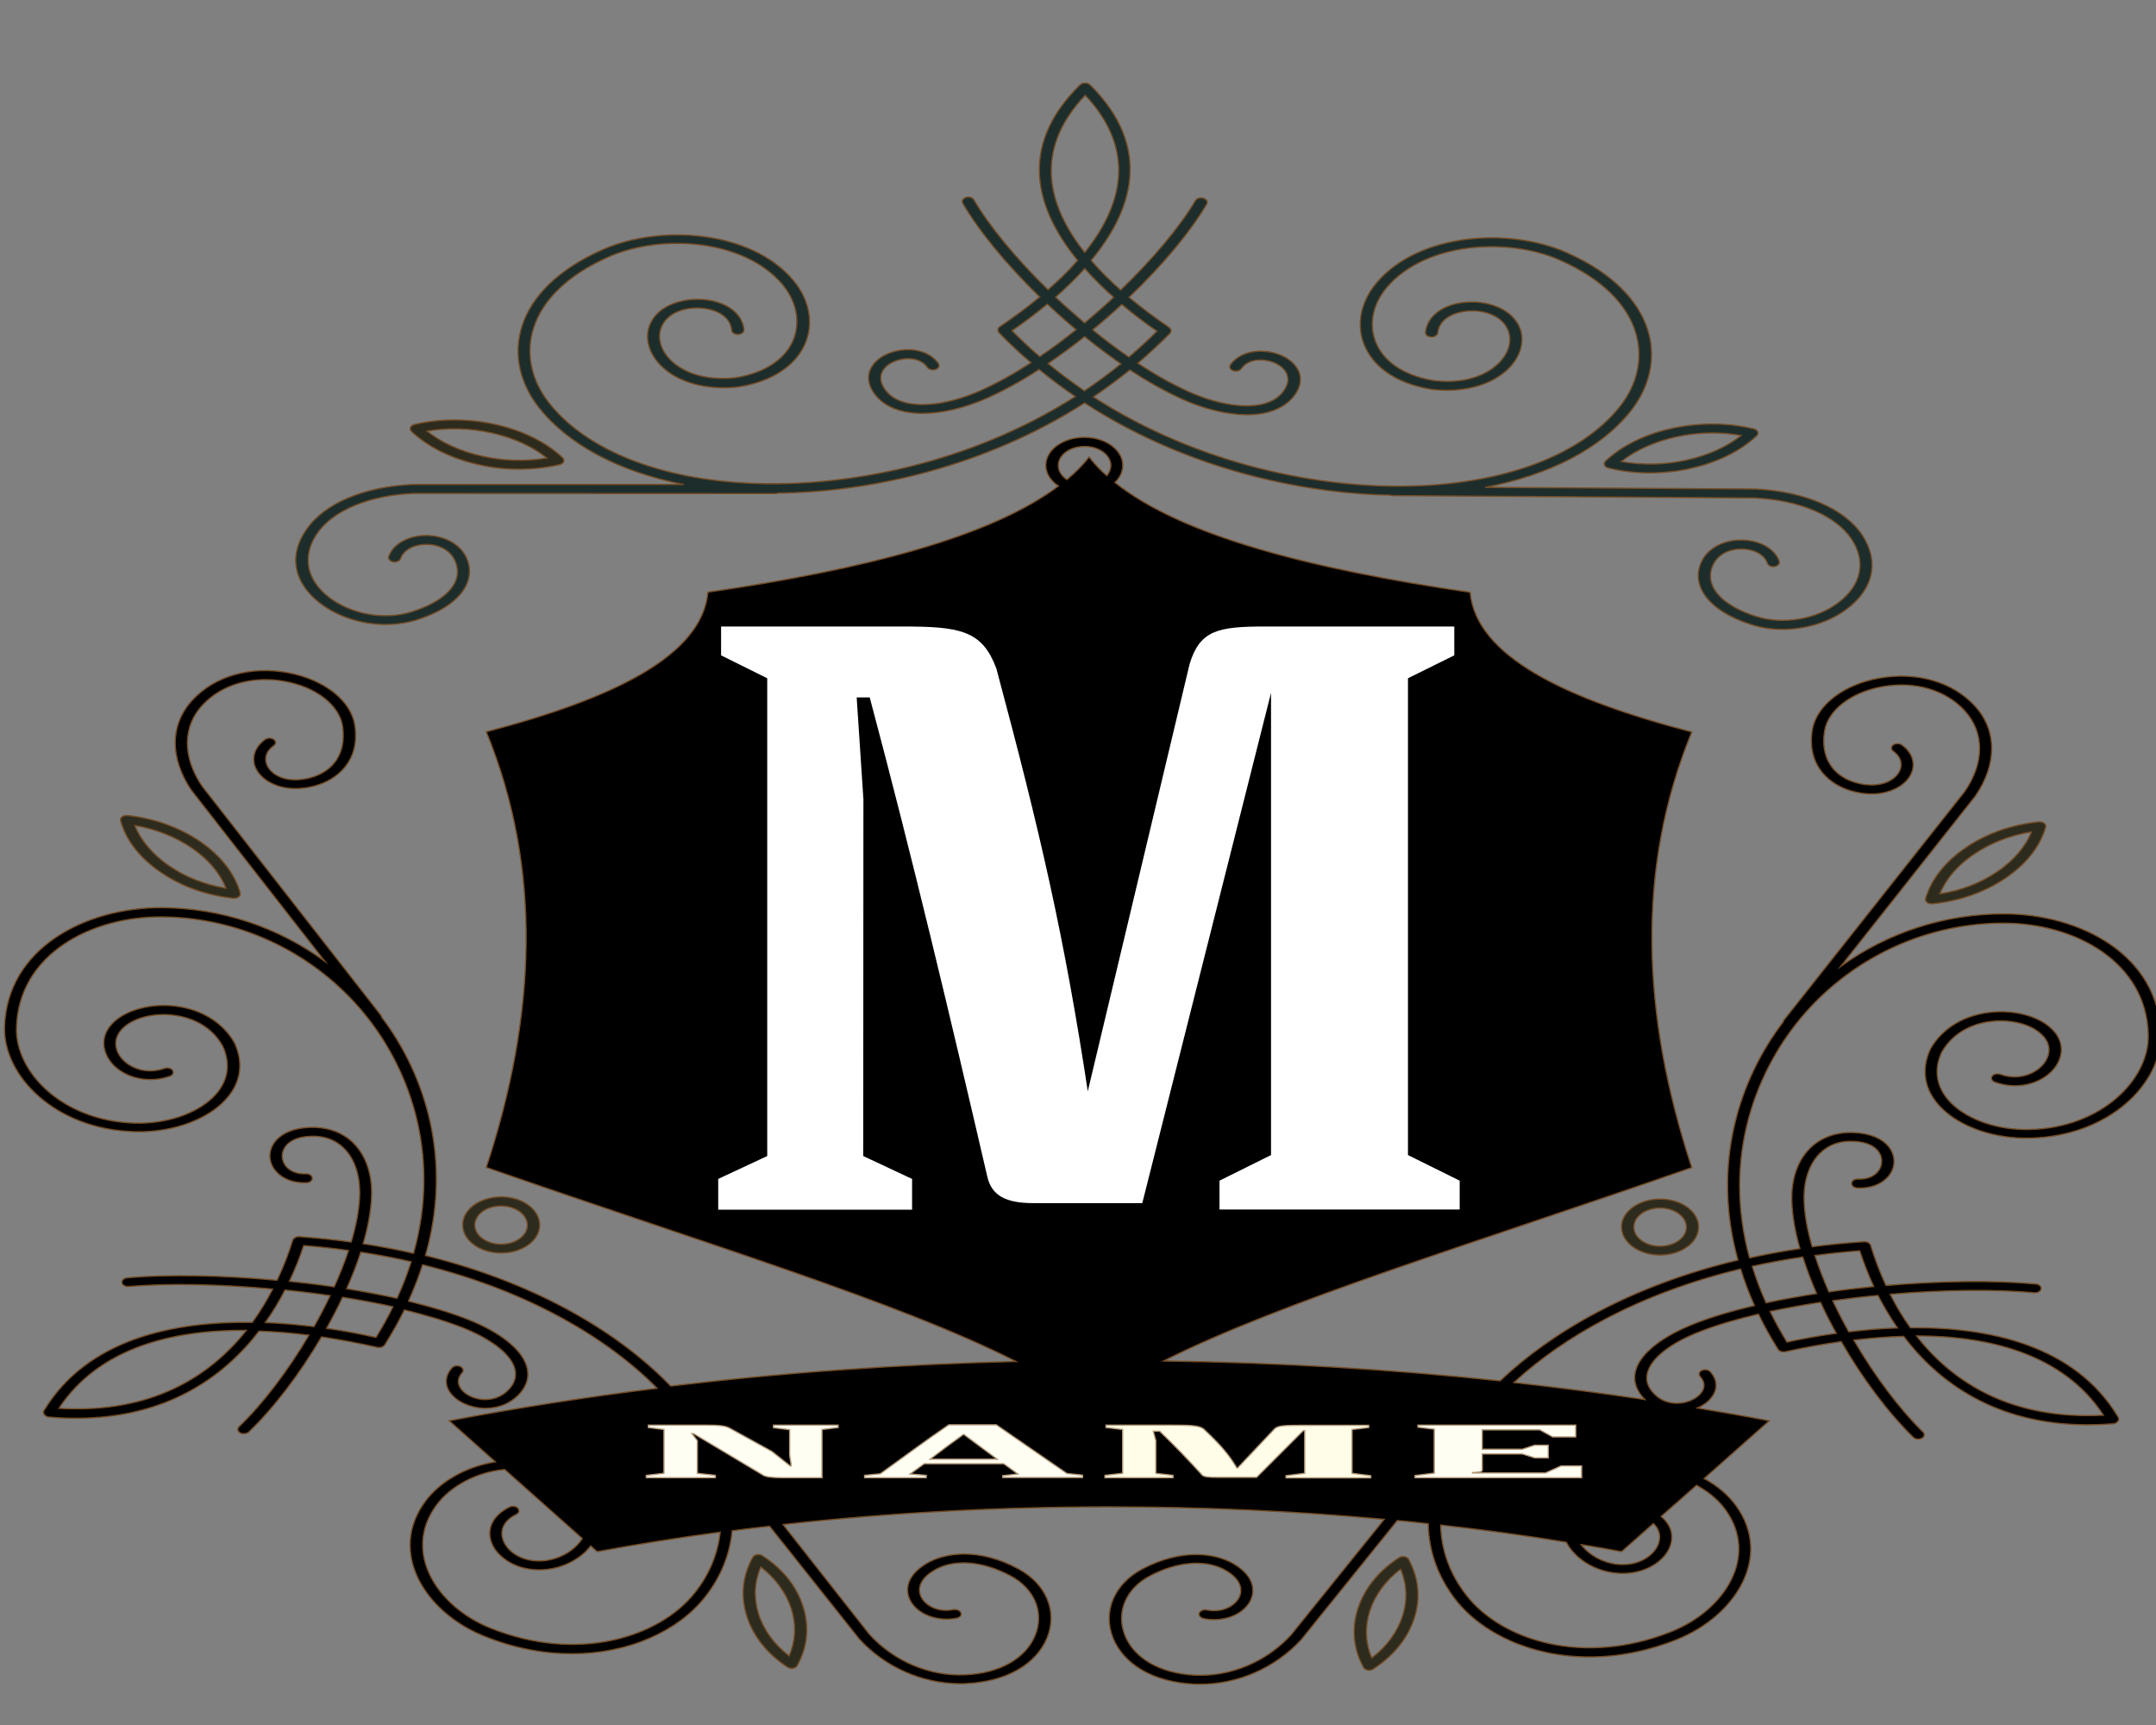 <?xml version="1.0" encoding="utf-8"?>
<!-- Generator: Adobe Illustrator 21.0.0, SVG Export Plug-In . SVG Version: 6.00 Build 0)  -->
<svg version="1.1" id="Layer_1" xmlns="http://www.w3.org/2000/svg" xmlns:xlink="http://www.w3.org/1999/xlink" x="0px" y="0px"
	 viewBox="0 0 1280 1024" style="enable-background:new 0 0 1280 1024;" xml:space="preserve">
<rect x="0" y="0" width="1280" height="1024" fill="#808080" stroke="none"/>
<style type="text/css">
	.st0{fill:#1D2D2C;stroke:#754C24;stroke-width:0.75;stroke-miterlimit:10;}
	.st1{fill:#2D2B1D;stroke:#754C24;stroke-width:0.75;stroke-miterlimit:10;}
	.st2{stroke:#754C24;stroke-width:0.75;stroke-miterlimit:10;}
	.st3{fill:#FFFEF3;stroke:#B09676;stroke-width:0.75;stroke-miterlimit:10;}
	.st4{fill:#FFFDE7;stroke:#B09676;stroke-width:0.75;stroke-miterlimit:10;}
	.st5{fill:#FFFFFF;stroke:#FFFFFF;stroke-width:3;stroke-miterlimit:10;}
</style>
<g>
	<path class="st0" d="M952.6,276.1c0.4,0.8,1.2,1.5,2.3,1.7c7.7,1.9,15.9,2.9,24.2,2.9c8,0,16.1-0.8,23.9-2.5
		c16.1-3.5,30-10.2,39.9-19.5c0.7-0.7,1-1.6,0.6-2.4c-0.4-0.8-1.2-1.5-2.3-1.7c-15.1-3.7-32.2-3.8-48.1-0.4
		c-16.2,3.5-30,10.2-39.9,19.5C952.5,274.4,952.3,275.3,952.6,276.1z M995.3,259.3c12.7-2.8,26.2-3,38.5-0.8
		c-8.7,6.8-19.9,11.9-32.8,14.7c-12.7,2.8-26.2,3-38.5,0.8C971.1,267.2,982.4,262.1,995.3,259.3z"/>
	<path class="st0" d="M190.2,358.2c10.5,8,24.6,12.4,38.5,12.5c6.4,0,12.7-0.9,18.6-2.7c26.6-8.4,33.4-22.5,31-32.9
		c-2.9-12.2-14.7-16.8-24-17.2c-11.1-0.4-20.8,4.7-23.5,12.4c-0.5,1.4,0.7,2.9,2.6,3.2c1.9,0.4,3.9-0.5,4.4-1.9
		c2.2-6.1,9.7-8.7,16.2-8.4c6.9,0.2,15.1,3.7,17.2,12.8c2.6,10.9-7.4,21.1-26.8,27.2c-16,5.1-35.6,1.6-48.9-8.5
		c-13.6-10.4-16.4-24.6-7.3-37.9c9.4-13.8,30.8-22.7,57.1-23.9l215.1,0.1c0.6,0,1.2-0.1,1.7-0.3c54.3-0.6,122.4-15.4,181.8-53.5
		c59.1,38.4,127.1,53.7,181.4,54.7c0.5,0.2,1.1,0.3,1.7,0.3l214.9,1.4c26.5,1.3,47.8,10.4,57.2,24.2c9,13.4,6.1,27.5-7.6,37.9
		c-13.3,10.1-33,13.3-49,8.2c-19.3-6.2-29.2-16.5-26.6-27.4c2.2-9,10.4-12.5,17.3-12.6c6.4-0.2,14,2.4,16.1,8.5
		c0.5,1.4,2.5,2.3,4.4,1.9s3.1-1.8,2.6-3.2c-2.7-7.7-12.4-12.8-23.5-12.5c-9.3,0.2-21.2,4.8-24.1,17c-2.5,10.4,4.3,24.5,30.8,33.1
		c5.9,1.9,12.2,2.9,18.6,2.9c13.9,0,28-4.2,38.5-12.2c15.9-12,19.2-28.4,8.9-43.9c-10.5-15.6-34.1-25.8-63.4-27.2l-160.4-1
		c38.1-7.3,68.5-22.9,86.2-45c22.8-28.5,17.2-70-37.9-94.4c-34-15-87.3-11.6-112.4,17.6c-11,12.7-13.1,28.7-5.5,41.6
		c6.8,11.5,20.4,19.4,38.5,22.1c17.8,1.9,33.7-2.2,43.8-11.3c8.7-7.8,11.5-18.4,7.2-26.8c-5.6-11-20.5-14.8-32-13.6
		c-13.2,1.3-22.3,8.3-23.3,17.7c-0.1,1.5,1.3,2.7,3.4,2.8c1.9,0.1,3.7-1,3.9-2.4c0.8-8.3,9.4-12.1,17.1-12.9
		c9-0.9,19.9,1.9,24.1,10.2c3.5,6.8,1.1,15.3-6.1,21.7c-4.9,4.4-16.3,11.6-36.9,9.4c-15.5-2.4-27.3-9.1-33.1-19
		c-6.7-11.4-4.8-25.4,4.9-36.7c22.9-26.5,71.5-29.6,102.5-15.9c51.1,22.6,56.4,61,35.4,87.2c-22.6,28.2-67.2,45.3-122.4,46.9
		c-54.6,1.7-127.3-12.3-190-52.9c7.4-5,14.6-10.3,21.7-16c10.2,6.7,20.5,12.5,30.5,17.1c13.6,6.2,27.2,9.4,38.8,9.5
		c3.6,0,7-0.3,10.1-0.9c8.1-1.6,14.4-5.3,18.3-10.6c4.7-6.4,4.7-12.9,0-18.2c-4.5-5.2-12.8-8.3-21.2-8c-7.3,0.3-13.4,3.2-16.8,8
		c-0.9,1.3-0.2,2.9,1.6,3.5c1.8,0.7,4,0.1,4.9-1.2c2.2-3.2,6-5,10.6-5.1c5.7-0.2,11.6,2,14.7,5.6c2.2,2.6,4,6.9-0.3,12.9
		c-3,4.1-7.6,6.8-13.8,8c-11.4,2.2-27.1-0.7-43.2-8c-9.6-4.4-19.6-10-29.5-16.6c6.6-5.6,12.9-11.5,19.1-17.7
		c0.6-0.7,0.8-1.4,0.5-2.2c0,0,0,0,0-0.1s-0.1-0.2-0.2-0.3c-0.1-0.1-0.1-0.2-0.2-0.3l-0.1-0.1c-0.2-0.2-0.4-0.4-0.6-0.6
		c-7.5-5.1-15.7-11.1-23.7-17.8c19.9-19,36.4-38.9,46.1-55.3c0.8-1.3,0-2.9-1.9-3.5c-1.8-0.6-4,0-4.8,1.4
		c-9.2,15.5-25.2,34.7-44.4,53.1c-6.2-5.5-12.1-11.3-17.5-17.6c24.1-29,37.2-66.6-0.6-104.2c-0.7-0.7-1.8-1.1-2.9-1.1h-0.1h-0.1
		c-1.1,0-2.2,0.4-2.9,1.1c-38.1,37.4-25.3,75-1.4,104.2c-5.4,6.2-11.4,12-17.6,17.4c-19.1-18.6-34.9-37.8-44-53.4
		c-0.8-1.3-2.9-2-4.7-1.4s-2.7,2.1-1.9,3.5c9.6,16.5,26,36.4,45.7,55.6c-8.1,6.7-16.3,12.6-23.8,17.7c-0.3,0.2-0.5,0.4-0.6,0.6l0,0
		c-0.1,0.1-0.2,0.2-0.2,0.3c-0.1,0.1-0.1,0.2-0.1,0.3v0.1c-0.2,0.7-0.1,1.5,0.5,2.2c6.1,6.3,12.4,12.2,19,17.8
		c-10,6.5-20,12.1-29.6,16.4c-16.1,7.2-31.9,10-43.3,7.7c-6.2-1.3-10.8-4-13.7-8.1c-4.3-6-2.5-10.3-0.2-12.9c3.1-3.5,9-5.7,14.7-5.5
		c4.7,0.2,8.5,2.1,10.6,5.2c0.9,1.3,3.1,1.8,4.9,1.2c1.8-0.6,2.5-2.2,1.6-3.5c-3.3-4.9-9.4-7.8-16.7-8.2c-8.3-0.3-16.7,2.7-21.2,7.9
		c-4.7,5.3-4.7,11.7-0.1,18.2c3.9,5.4,10.2,9.1,18.2,10.7c3.1,0.6,6.5,1,10.1,1c11.6,0,25.2-3.1,38.9-9.2
		c10-4.5,20.4-10.2,30.6-16.9c7,5.8,14.2,11.1,21.5,16.1c-63,40.1-135.7,53.6-190.3,51.6c-55.2-2-99.7-19.4-122.1-47.8
		c-20.9-26.4-15.2-64.7,36-87c31.2-13.5,79.8-10.1,102.4,16.5c9.6,11.4,11.4,25.5,4.7,36.8c-5.9,9.9-17.7,16.5-33,18.8
		c-20.8,2-32.1-5.2-37-9.6c-7.1-6.5-9.4-15-5.9-21.7c4.3-8.3,15.2-11,24.2-10c7.7,0.8,16.2,4.7,17,13c0.1,1.5,1.9,2.6,3.9,2.5
		s3.5-1.4,3.4-2.8c-0.9-9.4-10-16.4-23.2-17.8c-11.5-1.2-26.4,2.4-32,13.4c-4.4,8.4-1.6,19,7.1,26.9c10,9.1,25.9,13.3,43.9,11.6
		c18-2.6,31.6-10.4,38.5-21.9c7.7-12.9,5.7-28.8-5.2-41.7c-24.9-29.3-78.2-33.1-112.3-18.3c-55.2,24-61.2,65.5-38.5,94.1
		c17.6,22.2,47.8,38.1,85.9,45.6H245.3c-29.1,1.2-52.8,11.2-63.4,26.8C171.1,329.7,174.3,346.1,190.2,358.2z M666,180.7
		c7.4,6.3,14.7,11.6,20.9,15.9c-5.4,5.4-11,10.5-16.7,15.4c-7.2-5-14.4-10.4-21.5-16.2C654.7,190.9,660.5,185.8,666,180.7z
		 M644.3,56.5c31.2,33.3,21.4,66.3-0.3,93.4C622.4,122.7,612.9,89.6,644.3,56.5z M644,159.4c5.4,6.1,11.3,11.9,17.2,17.1
		c-5.6,5.2-11.3,10.3-17.3,15.2c-5.9-5-11.7-10.1-17.2-15.3C632.6,171.2,638.5,165.5,644,159.4z M600.8,196.3
		c6.3-4.3,13.5-9.6,21-15.8c5.5,5.2,11.2,10.3,17.1,15.2c-7.1,5.7-14.3,11.1-21.6,16C611.7,206.9,606.1,201.7,600.8,196.3z
		 M622.2,215.8c7.3-5,14.6-10.3,21.7-16c7.1,5.7,14.3,11.1,21.6,16.2c-7.1,5.7-14.3,11.1-21.7,16
		C636.4,226.9,629.2,221.6,622.2,215.8z"/>
	<path class="st1" d="M284.1,275.8c7.8,1.8,15.8,2.7,23.9,2.7c8.4,0,16.5-0.9,24.3-2.7c1.1-0.3,2-0.9,2.3-1.7
		c0.4-0.8,0.1-1.7-0.6-2.4c-9.9-9.3-23.7-16.1-39.8-19.7c-16-3.6-33-3.6-48.2,0c-1.1,0.3-2,0.9-2.3,1.7s-0.1,1.7,0.6,2.4
		C254.2,265.4,268,272.2,284.1,275.8z M292,257c12.9,2.9,24.1,8,32.7,14.9c-12.3,2.1-25.8,1.8-38.5-1.1c-12.9-2.9-24.1-8-32.7-14.9
		C265.9,253.8,279.3,254.1,292,257z"/>
	<path class="st1" d="M95.3,517.7c12.3,8.5,27.3,13.8,43.2,15.5c0.2,0,0.3,0,0.5,0c1,0,2-0.3,2.7-0.8c0.8-0.6,1.2-1.5,0.9-2.3
		c-3.2-11.5-11.5-22.1-23.7-30.5c-12.3-8.4-27.2-13.8-43.2-15.5c-1.2-0.1-2.4,0.2-3.2,0.8c-0.8,0.6-1.2,1.5-0.9,2.3
		C74.8,498.8,83,509.3,95.3,517.7z M113.9,503.4c9.8,6.7,16.7,14.9,20.3,23.9c-12.5-2.1-24.1-6.6-33.9-13.4
		c-9.6-6.6-16.7-15-20.3-23.9C92.5,492.1,104.1,496.7,113.9,503.4z"/>
	<path class="st1" d="M452.6,923.5c-0.9-0.6-2.1-0.8-3.2-0.6s-2.1,0.8-2.5,1.6c-6.1,10.9-7.3,22.9-3.5,34.9s12.1,22.4,24.2,30.3
		c0.7,0.4,1.5,0.7,2.4,0.7c0.3,0,0.6,0,0.8-0.1c1.2-0.2,2.1-0.8,2.5-1.6c6.1-10.9,7.3-23,3.5-34.9
		C473.1,941.8,464.7,931.3,452.6,923.5z M468.5,983c-8.8-6.8-15-15.2-18.1-24.8c-3-9.6-2.6-19.2,1.3-28c8.8,6.8,15,15.3,18.1,24.8
		C472.8,964.5,472.3,974.1,468.5,983z"/>
	<path class="st2" d="M1211.4,633.5c-4.8,4.4-13.7,7.9-23.9,4.2c-1.8-0.6-4-0.1-4.8,1.2c-0.9,1.3-0.1,2.9,1.7,3.5
		c11.6,4.2,24.5,2,32.8-5.6c7.2-6.6,10.3-17.8,0-26.9c-7.9-7-21.8-10.5-35.5-9c-15.8,1.7-28.8,9.6-35.7,21.9
		c-5.8,12.6-3.4,25.1,6.9,35.2c11.5,11.3,31.5,18.1,52.2,17.6c47.3-1,78.4-32.6,77.7-61.6c-1-46.8-47.4-71.4-92.7-71.5
		c-0.1,0-0.1,0-0.2,0c-35.2-0.1-69.1,11-97.1,31.2l80-101.2c13-19,12.9-38.9-0.3-53.4c-13.1-14.3-34.3-20.5-56.6-16.6
		c-21.6,3.8-37.7,16.3-40,31.1c-3.2,21,10.2,32.4,23.8,36.1c15.9,4.3,27.4-0.8,32.4-6.5c6-6.8,4.7-15.5-3-21c-1.4-1-3.7-1-5.1,0
		s-1.4,2.7,0,3.7c6.2,4.5,5.5,10.5,2,14.4c-3.7,4.2-11.9,7.6-23.8,4.4c-14.3-3.9-21.4-15.3-19-30.5c1.9-12.6,15.8-23.3,34.5-26.6
		c19.2-3.4,37.5,2,48.8,14.4c11.7,12.9,11.7,30.8-0.1,47.9l-107.2,135.5c-0.3,0.4-0.4,0.8-0.5,1.2c-26.4,34.5-42.6,84.9-26.9,141.4
		c-63.9,15.3-111.1,43-141.2,71.7c-65.2-6.9-132-10.9-199.8-11.8c70.6-35.6,184.9-69.9,313.6-114.8c-29.8-90.7-33.3-177.4,0-258.6
		c-75.2-19.6-128-44.9-131.6-82.9c-95.6-13.9-171.6-33.8-210.9-65.2c2.9-2.8,4.7-6.3,4.7-10.1c0-9.2-10.2-16.7-22.8-16.7
		s-22.9,7.4-22.9,16.6c0,4.9,2.9,9.3,7.5,12.3c-40,30.1-114.8,49.5-208.1,63c-3.6,37.9-56.4,63.2-131.6,82.9
		c33.3,81.2,29.8,168,0,258.6c129.3,45.1,244,79.5,314.5,115.2c-69.8,1.7-138.3,6.6-205,14.6c-29.5-30.6-78.1-60.9-145.6-77.5
		c16.1-56.4,0.2-106.9-26-141.5c0-0.4-0.2-0.8-0.5-1.2L120,466.7c-11.7-17.3-11.7-35.3,0.2-48.1c11.4-12.3,29.7-17.6,48.9-14.1
		c18.7,3.4,32.5,14.2,34.3,26.8c2.2,15.3-5,26.6-19.3,30.4c-11.9,3.1-20-0.3-23.7-4.6c-3.5-4-4.2-10,2.1-14.4c1.4-1,1.5-2.7,0.1-3.7
		s-3.7-1.1-5.1-0.1c-7.8,5.5-9.1,14.2-3.1,21c5,5.7,16.4,10.9,32.3,6.7c13.6-3.6,27.1-14.9,24-35.9c-2.2-14.8-18.2-27.4-39.8-31.4
		c-22.3-4.1-43.5,2-56.7,16.3c-13.3,14.4-13.6,34.3-0.6,53.5l79.3,101.6c-27.8-20.4-61.7-31.7-96.9-31.9
		c-45.2-0.2-92,24.1-93.3,70.9c-0.8,28.9,30,60.8,77.3,62.1c20.7,0.6,40.7-6.1,52.3-17.3c10.3-10,12.9-22.5,7-35.3
		c-6.7-12.1-19.6-20.1-35.4-22c-13.7-1.6-27.6,1.9-35.6,8.8c-10.3,9-7.3,20.3-0.2,27c8.2,7.6,21.1,9.9,32.7,5.9
		c1.8-0.6,2.6-2.2,1.7-3.5s-3-1.9-4.8-1.2c-10.3,3.6-19.1,0.1-23.9-4.3c-5.6-5.2-7.8-13.5,0-20.3c6.3-5.5,17.6-8.3,28.8-7
		c7.8,0.9,22,4.5,29.7,18.6c5,11,2.9,21.7-6,30.3c-10.2,9.9-28,15.7-46.2,15.2C37.1,665.5,9,636.4,9.8,610
		c1.2-43.4,44.1-65.9,85.9-65.7h0.1c44.9,0.2,87.6,19.8,117.3,53.7c29.4,33.6,49.2,86.3,32.4,146c-9.6-2.2-19.6-4.1-29.9-5.7
		c2.9-9.8,4.6-19.2,5-27.7c0.7-15.2-4.6-28-14.3-35.1c-5.9-4.3-13.5-6.5-21.8-6.3c-10,0.3-17.6,3.5-21.6,9
		c-3.9,5.4-3.5,12.2,1.1,17.3c4,4.5,10.5,6.9,18,6.6c2-0.1,3.5-1.3,3.4-2.8s-1.8-2.6-3.8-2.5c-4.8,0.2-8.9-1.3-11.5-4.1
		c-3.1-3.5-3.4-8.3-0.7-12c1.9-2.7,6.2-6,15.5-6.2c6.3-0.2,11.9,1.4,16.4,4.7c8.4,6.1,12.8,17.4,12.2,31.2c-0.4,8.2-2.1,17.3-5,26.9
		c-9.9-1.4-20.1-2.4-30.7-3.2c-1.1-0.1-2.1,0.2-2.8,0.7l-0.1,0.1c-0.1,0.1-0.2,0.1-0.3,0.2c-0.1,0.1-0.2,0.2-0.3,0.3
		c0,0,0,0-0.1,0.1c-0.2,0.2-0.3,0.4-0.4,0.7c-2.3,7.3-5.3,15.4-9.3,23.8c-32.6-3-64.5-3.6-88.9-1.5c-2,0.2-3.4,1.5-3.2,2.9
		c0.2,1.4,2,2.5,4,2.3c23.1-2,53.9-1.4,85.5,1.5c-3.4,6.6-7.4,13.3-12.1,19.8c-46.6-0.7-97.9,9.7-123.7,52.3
		c-0.5,0.8-0.4,1.7,0.2,2.4c0,0,0,0.1,0.1,0.1c0,0,0,0,0,0.1c0.6,0.7,1.5,1.2,2.7,1.3c5.3,0.5,10.5,0.7,15.5,0.7
		c54.4,0.2,88.4-24.6,109.2-51.7c10.1,0.3,20.1,1.2,29.6,2.4c-12.6,21.3-27.5,40.9-41.5,54.3c-1.2,1.2-0.9,2.8,0.7,3.7
		c0.7,0.4,1.4,0.5,2.2,0.5c1.1,0,2.2-0.4,2.9-1c14.8-14.2,30.3-34.5,43.2-56.5c12,1.8,23.1,4,33,6.2c0.4,0.1,0.7,0.1,1.1,0.1
		c0,0,0,0,0.1,0h0.1c0.1,0,0.2,0,0.3,0c1.2-0.1,2.4-0.6,2.9-1.5c4.4-7,8.3-13.9,11.7-20.8c12.7,3.1,24.4,6.6,34.4,10.5
		c16.6,6.6,27.9,15.1,30.8,23.4c1.6,4.5,0.7,8.8-2.7,12.7c-5,5.7-11,6.7-15.2,6.6c-5.8-0.2-11.4-2.9-13.9-6.6
		c-2.1-3.1-1.8-6.3,0.9-9.3c1.1-1.2,0.6-2.8-1-3.7c-1.7-0.8-3.9-0.5-5,0.7c-4.1,4.5-4.6,9.8-1.3,14.6c3.8,5.4,11.6,9.1,20,9.5
		c0.4,0,0.7,0,1.1,0c8.2,0,15.4-3.1,20.6-9c4.5-5.1,5.7-10.9,3.6-16.9c-3.5-9.7-16-19.5-34.4-26.8c-10.4-4.1-22.4-7.7-35.5-10.9
		c3.3-7.3,6.1-14.5,8.4-21.6c63.9,15.8,110.5,44.3,139.2,73.3c-41.9,5.2-83,11.6-123.4,19.3l27.4,24.4
		c-17.1,2.7-32.7,11.4-41.6,23.4c-22.4,30.3-0.2,65.8,34.5,79.9c18.1,7.4,35.8,10.6,52.2,10.6c34.7,0.1,63.7-13.9,79.1-33.3
		c9.6-12,15-25.5,16.4-39.7c7.4-1,14.8-1.9,22.2-2.7l53.1,66.8c15.2,16.8,37.4,26.6,59.9,26.7c1.3,0,2.5,0,3.8-0.1
		c23.6-1.1,41.5-11.3,48-27.3c6.3-15.5-0.6-31.9-17.1-40.8c-23.3-12.6-43.6-9.8-54.7-3.1c-13.1,7.9-12.7,17.7-8.4,23.7
		c5.1,7.2,16,10.7,26.5,8.7c1.9-0.4,3.1-1.8,2.5-3.2c-0.5-1.4-2.5-2.2-4.5-1.9c-8.4,1.7-15.2-1.8-18.2-6c-3.2-4.5-3.2-11.3,6.6-17.2
		c11.7-7.1,28.9-5.8,45.8,3.3c14,7.6,19.9,21.6,14.4,35.1c-5.6,13.8-21.1,22.6-41.5,23.5c-21.2,1-42.5-8.1-57-24.1L464.9,905
		c63-7,127.8-10.5,193.7-10.5c55.4,0,109.9,2.5,163.2,7.4l-55.4,68.7c-14.7,16-36.1,24.9-57.3,23.8c-20.4-1.1-35.9-10-41.3-23.8
		c-5.3-13.5,0.6-27.5,14.7-35c17-9,34.2-10.1,45.8-3c9.7,5.9,9.7,12.8,6.4,17.2c-3,4.2-9.8,7.6-18.2,5.9c-1.9-0.4-3.9,0.4-4.5,1.8
		c-0.5,1.4,0.6,2.9,2.5,3.3c10.5,2.2,21.4-1.3,26.6-8.5c4.3-6,4.8-15.8-8.2-23.7c-11.1-6.8-31.3-9.6-54.8,2.8
		c-16.5,8.8-23.5,25.1-17.4,40.7c6.4,16.1,24.2,26.4,47.8,27.6c1.2,0.1,2.5,0.1,3.8,0.1c22.5,0.1,44.7-9.6,60.2-26.4l57.1-70.8
		c6.1,0.6,12.2,1.2,18.3,1.9c0.3,16.2,5.7,31.6,16.4,45.3c15.3,19.5,44.3,33.7,78.9,33.8c16.4,0.1,34.2-3.1,52.3-10.3
		c34.8-13.9,57.2-49.2,35.1-79.6c-4.7-6.4-11.2-11.9-18.9-16l38.7-34.3c-14.1-2.7-28.4-5.2-42.7-7.6c3.8-1.6,6.9-4,8.9-6.9
		c3.3-4.7,2.9-10-1.2-14.6c-1.1-1.2-3.3-1.6-5-0.8s-2.1,2.4-1,3.7c2.7,3,3,6.3,0.8,9.3c-2.6,3.7-8.2,6.3-14,6.5
		c-4.2,0.1-10.2-0.9-15.1-6.7c-3.4-3.9-4.3-8.2-2.6-12.7c3-8.3,14.3-16.8,31-23.2c10-3.9,21.7-7.3,34.5-10.3
		c3.3,6.9,7.2,13.9,11.6,20.9c0.5,0.9,1.7,1.4,2.9,1.5c0.1,0,0.2,0,0.3,0h0.1c0,0,0,0,0.1,0c0.4,0,0.7,0,1.1-0.1
		c9.8-2.2,21-4.3,33-6c12.7,22.1,28.1,42.5,42.8,56.8c0.7,0.7,1.8,1.1,2.9,1.1c0.8,0,1.5-0.2,2.2-0.5c1.6-0.9,1.9-2.5,0.7-3.7
		c-13.9-13.6-28.7-33.3-41.1-54.6c9.6-1.1,19.5-2,29.6-2.2c20.6,27.2,54.4,52.3,108.8,52.5c5,0,10.2-0.2,15.5-0.6
		c1.2-0.1,2.2-0.6,2.7-1.3c0,0,0,0,0.1-0.1c0,0,0-0.1,0.1-0.1c0.6-0.7,0.7-1.6,0.2-2.4c-25.5-42.8-76.7-53.6-123.4-53.1
		c-4.7-6.5-8.6-13.2-12-19.9c31.6-2.7,62.5-3,85.5-0.9c2,0.2,3.8-0.8,4.1-2.3c0.2-1.4-1.2-2.8-3.2-2.9c-24.4-2.2-56.3-1.9-88.9,0.9
		c-3.9-8.4-6.9-16.6-9.1-23.9c-0.1-0.2-0.2-0.5-0.4-0.7c0,0,0-0.1-0.1-0.1c-0.1-0.1-0.2-0.2-0.3-0.3c-0.1-0.1-0.2-0.2-0.3-0.2
		l-0.1-0.1c-0.7-0.5-1.7-0.8-2.8-0.7c-10.6,0.7-20.8,1.7-30.7,3c-2.8-9.5-4.5-18.7-4.8-26.9c-0.5-13.8,4-25.1,12.4-31.1
		c4.6-3.3,10.1-4.8,16.5-4.6c9.3,0.3,13.5,3.6,15.4,6.3c2.6,3.7,2.3,8.6-0.8,12c-2.6,2.9-6.7,4.3-11.5,4.1c-2-0.1-3.7,1-3.8,2.5
		c-0.1,1.5,1.4,2.7,3.4,2.8c7.5,0.4,14-2,18-6.4c4.6-5.1,5-11.9,1.2-17.3c-3.9-5.6-11.6-8.8-21.6-9.2c-8.3-0.3-15.9,1.8-21.9,6.1
		c-9.9,7-15.2,19.8-14.6,35c0.3,8.6,2,18,4.8,27.8c-10.3,1.5-20.3,3.4-29.9,5.5c-16.4-59.8,3.8-112.4,33.4-145.8
		c29.9-33.7,72.8-53,117.7-52.9c0.1,0,0.1,0,0.1,0c41.8,0.1,84.5,22.9,85.5,66.3c0.6,26.4-27.7,55.3-70.7,56.2
		c-18.3,0.4-36-5.6-46.1-15.5c-8.8-8.7-10.9-19.4-5.9-30.2c7.9-14.1,22.1-17.7,29.9-18.5c11.2-1.2,22.5,1.6,28.8,7.2
		C1219.2,620.1,1217,628.4,1211.4,633.5z M35,836c24-36.3,68.2-46.6,111.3-46.3C124.7,816.9,90.2,839.3,35,836z M180.3,739.4
		c9.1,0.7,18,1.7,26.6,2.9c-2.3,7.1-5.2,14.3-8.5,21.6c-8.8-1.3-17.7-2.4-26.6-3.3C175.6,752.7,178.3,745.5,180.3,739.4z
		 M186.4,787.5c-9.1-1.1-18.8-2-28.9-2.4c4.6-6.5,8.5-13,11.7-19.3c9,0.9,18,2,26.8,3.3C193.1,775.2,189.9,781.4,186.4,787.5z
		 M223.2,793.9c-8.2-1.8-18.2-3.8-29.3-5.4c3.4-6.1,6.6-12.2,9.5-18.4c10.3,1.6,20.4,3.5,29.9,5.6
		C230.4,781.7,227,787.8,223.2,793.9z M235.7,770.7c-9.6-2.1-19.6-4-29.9-5.7c3.3-7.3,6.1-14.6,8.4-21.7c10.4,1.6,20.3,3.5,29.9,5.7
		C241.8,756.2,239.1,763.4,235.7,770.7z M412.4,945.6c-20.9,26.3-69.4,41.8-121.6,20.7c-31.7-12.9-52-45.2-31.7-72.8
		c8.5-11.5,24-19.6,40.5-21.2l46.1,41c-4.4,6.9-12.9,12-22,13.1c-12,1.4-20.8-4.1-24.1-10.2c-2.9-5.3-2.6-12.5,6.9-17.2
		c1.7-0.8,2.1-2.4,1-3.7c-1.1-1.2-3.4-1.5-5-0.7c-10.8,5.3-14.5,14.5-9.6,23.5c4.3,7.8,16.1,15.4,32,13.5
		c10.4-1.2,20.1-6.5,25.8-13.9l3.8,3.4c24-4.4,48.4-8.3,73.1-11.6C426.1,922.5,421.1,934.7,412.4,945.6z M657.1,282.4
		c-4-3.5-7.5-7.2-10.5-11.1c-3.7,4.7-8.1,9.2-13.2,13.4c-3.1-2.1-5.1-5.1-5.1-8.4c0-6.3,7-11.3,15.6-11.3s15.6,5.1,15.6,11.4
		C659.4,278.6,658.5,280.7,657.1,282.4z M1248.8,840.1c-55.2,2.9-89.7-19.8-111-47.1C1180.9,793.1,1225,803.7,1248.8,840.1z
		 M1007.2,881.7c6.9,3.7,12.9,8.6,17.1,14.4c20.2,27.7-0.4,59.9-32.2,72.5c-52.3,20.8-100.7,5-121.4-21.5
		c-9.9-12.6-15-26.8-15.4-41.8c25.2,2.8,50.1,6.2,74.6,10.2c0,0.1,0.1,0.2,0.1,0.2c5,9.4,16.1,16.5,28.3,18
		c15.9,2,27.8-5.5,32.1-13.3c4-7.3,2.3-14.8-4.2-20.2L1007.2,881.7z M981.6,904.4c4.7,4.4,4.4,9.9,2.1,14
		c-3.4,6.1-12.2,11.6-24.2,10.1c-8.4-1.1-16.2-5.5-20.8-11.6c8,1.3,16.1,2.7,24,4.2L981.6,904.4z M1060.9,796.7
		c-3.7-6.1-7.1-12.2-10-18.2c9.6-2,19.6-3.8,29.9-5.4c2.9,6.2,6,12.4,9.4,18.4C1079.1,793,1069.1,794.9,1060.9,796.7z M1126.5,788.3
		c-10,0.3-19.7,1.2-28.9,2.3c-3.4-6.1-6.6-12.3-9.5-18.5c8.9-1.2,17.8-2.3,26.8-3.1C1118.2,775.2,1122,781.8,1126.5,788.3z
		 M1104.1,742.5c2,6.1,4.7,13.3,8.3,21.2c-8.9,0.9-17.8,1.9-26.6,3.2c-3.2-7.3-6-14.6-8.3-21.6
		C1086.1,744.1,1095,743.2,1104.1,742.5z M1070.3,746.2c2.3,7.1,5,14.4,8.2,21.7c-10.3,1.6-20.4,3.4-30,5.5
		c-3.3-7.3-6-14.6-8.2-21.7C1049.9,749.6,1059.9,747.7,1070.3,746.2z M1033.4,753.3c2.2,7.1,4.9,14.4,8.2,21.7
		c-13.1,3.1-25.1,6.6-35.5,10.7c-18.4,7.2-31.1,16.8-34.6,26.5c-2.1,5.9-0.9,11.7,3.5,16.9c0.5,0.6,1.1,1.2,1.6,1.7
		c-25.6-3.8-51.6-7.2-77.8-10.1C928.1,793.7,973,767.8,1033.4,753.3z"/>
	<path class="st1" d="M1143.2,533.4c-0.2,0.8,0.1,1.7,0.9,2.3c0.7,0.5,1.6,0.8,2.6,0.8c0.2,0,0.3,0,0.5,0c16-1.6,31-6.8,43.4-15.2
		c12.3-8.3,20.6-18.8,23.9-30.3c0.2-0.8-0.1-1.7-0.9-2.3c-0.8-0.6-2-0.9-3.1-0.8c-16,1.6-31,6.8-43.3,15.2
		C1154.9,511.4,1146.6,521.9,1143.2,533.4z M1206.1,493.8c-3.6,8.9-10.8,17.2-20.4,23.7c-9.9,6.7-21.5,11.2-34,13.1
		c3.6-8.9,10.6-17.1,20.5-23.7C1182,500.3,1193.6,495.8,1206.1,493.8z"/>
	<path class="st1" d="M833.8,924.1c-1.2-0.2-2.4,0-3.2,0.6c-12.1,7.8-20.5,18.2-24.4,30.2c-3.9,11.9-2.7,24,3.3,34.9
		c0.4,0.8,1.4,1.4,2.5,1.6c0.3,0.1,0.5,0.1,0.8,0.1c0.9,0,1.7-0.2,2.4-0.7c12.1-7.8,20.5-18.2,24.4-30.1c3.9-12,2.7-24-3.3-35
		C835.9,924.9,835,924.3,833.8,924.1z M832.6,959.5c-3.1,9.5-9.4,18-18.2,24.7c-3.8-8.9-4.2-18.5-1.1-28c3.1-9.5,9.4-18,18.2-24.7
		C835.3,940.3,835.7,949.9,832.6,959.5z"/>
	<path class="st1" d="M297.5,743.8c12.6,0,22.9-7.4,22.9-16.6c0-9.2-10.2-16.7-22.8-16.7c-12.6,0-22.9,7.4-22.9,16.5
		C274.6,736.3,284.9,743.8,297.5,743.8z M297.5,715.9c8.6,0,15.6,5.1,15.6,11.4c0,6.3-7,11.3-15.6,11.3s-15.6-5.1-15.6-11.4
		C281.9,720.9,289,715.8,297.5,715.9z"/>
	<path class="st1" d="M985.6,711.8c-12.6,0-22.9,7.4-22.9,16.5c0,9.2,10.2,16.7,22.8,16.7s22.9-7.4,22.9-16.6
		C1008.5,719.3,998.3,711.8,985.6,711.8z M985.6,739.8c-8.6,0-15.6-5.1-15.6-11.4c0-6.3,7-11.3,15.6-11.3s15.6,5.1,15.6,11.4
		C1001.2,734.7,994.2,739.8,985.6,739.8z"/>
	<path class="st3" d="M414,874.6l10.7,1.2v1.4h-41v-1.4l10.5-1.2v-26l-9.3-1.2V846h34c8.4,0,11.9,0.4,14.5,1.9l25,13.8l10.7,8.5h0.6
		c0-2.2-0.9-5-0.9-7.1v-14.4l-9.6-1.2V846h38.4v1.4l-9.6,1.2v28.6h-23.5c-6.7,0-10.2-0.6-11.6-1.6L411.7,851c-0.3,0-0.6,0-0.9,0
		l3.2,4.2L414,874.6L414,874.6z"/>
	<path class="st3" d="M548.7,868.9l-8.4,6.1l9.6,0.8v1.4h-36.6v-1.4l9.3-0.9c12.8-9.2,27.3-20,40.7-29.1h28.2l41.9,28.9l9.3,1v1.4
		h-47.4V876l9-1l-8.4-6.1H548.7z M572,851.5c-5.5,3.9-13.1,9.5-19.8,14.7H592l-19.8-14.7H572z"/>
	<path class="st4" d="M686,874.6l10.4,1.2v1.4H656v-1.4l10.5-1.2v-26l-9.9-1.2V846h38.1c12.5,0,16.9,0.2,19.8,2.2
		c9.3,8.8,14.6,14.5,19.8,23.2h0.5l22.1-23.4c2.1-1.7,5.6-1.9,15.8-1.9h39.9v1.3l-9.9,1.2v26l11.1,1.4v1.3h-50.3V876l11.1-1.4
		c0-20.9,0-20.9,0-20.8v-4.5h-0.9L746,877h-22.9c-5.8,0-8.4-0.4-9.3-1.3c-8.1-8.9-16-17.2-25.3-26.1h-3.8l1.5,5.6v19.4H686z"/>
	<path class="st3" d="M840.1,877.2v-1.3l11.4-1.4v-26.1l-9.7-1.2V846h93.7v7h-13.7l-7.6-4.2H880v11.5h23.8l7.3-2.4h8.1v7.5h-8.1
		l-7.3-2.3H880v9.7c0,0.7-1.1,1.1-5.8,1.4v0.2h43.3l9.3-4.2H939v7H840.1z"/>
	<path class="st5" d="M511,687.2l29,13.6v15.8H427.9v-15.8l29.1-13.6V401.7l-27.4-13.6v-14.7h105.6c34.7,0,46.8,2.2,54.9,23.9
		c25.8,96.3,40.4,158.8,54.8,254.5h1.5l61.3-257.2c5.8-19,15.4-21.2,43.7-21.2h110.5v14.7l-27.5,13.6v284.9l30.7,15.2v14.7H725.5
		v-14.7l30.6-15.2c0-229.5,0-229,0-228.4v-49.5h-2.4l-76.7,304h-63.5c-16.2,0-23.4-4.4-25.8-14.2c-22.6-97.4-44.4-189.3-70.2-286
		H507l4.1,62L511,687.2L511,687.2z"/>
</g>
</svg>
